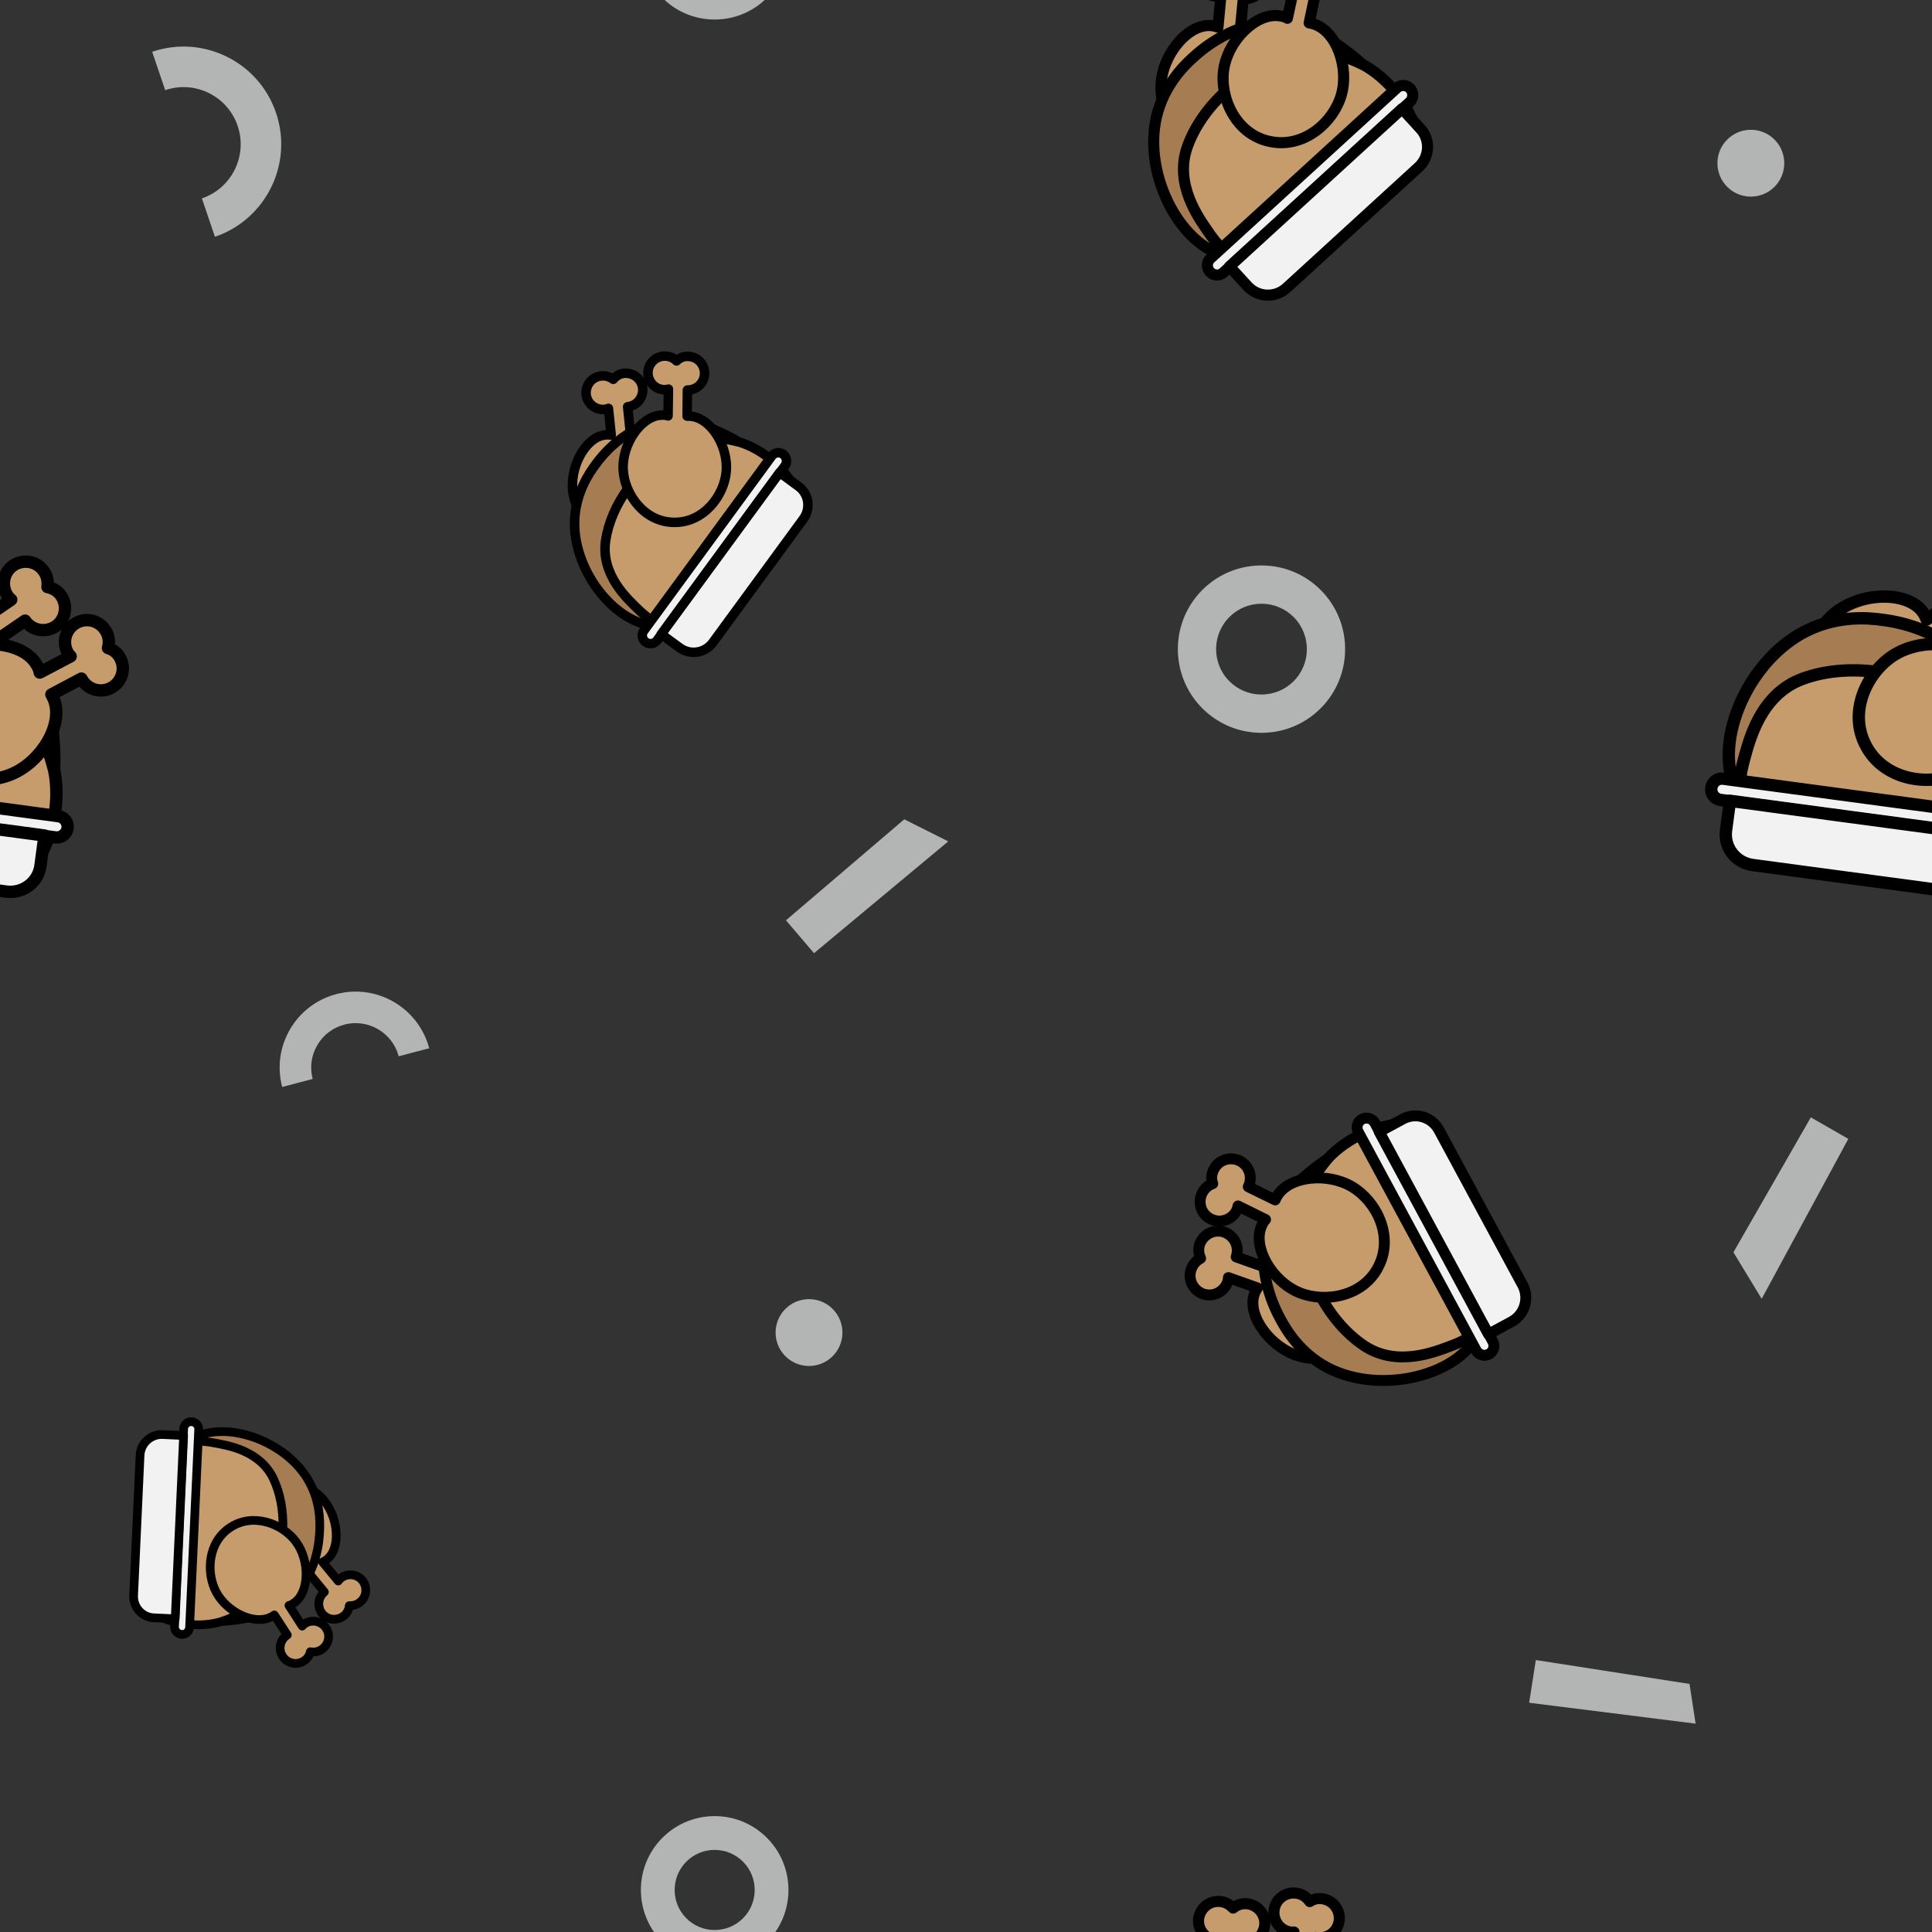 <?xml version="1.0" encoding="utf-8"?>
<svg xmlns="http://www.w3.org/2000/svg" xmlns:xlink="http://www.w3.org/1999/xlink" style="background: rgb(238, 238, 238); display: block; position: relative; shape-rendering: auto;" width="145" height="145" preserveAspectRatio="xMidYMid" viewBox="0 0 145 145"><rect x="0" y="0" width="145" height="145" fill="#333333" stroke="none"/><g transform="scale(0.57)" data-fill="c2" style="fill: rgb(0, 0, 0);">


<defs><g id="id-0.410960118087381" data-fill="c2" style="fill: rgb(0, 0, 0);"><!--Generator: Adobe Illustrator 21.0.0, SVG Export Plug-In . SVG Version: 6.00 Build 0)--><path style="fill:#c69c6d;stroke:#000;stroke-width:3;stroke-linecap:round;stroke-linejoin:round;stroke-miterlimit:10" d=" M60.7,30.9c-0.3-0.4-0.6-0.8-1-1.1l6.1-5.5c2,2.2,5.3,2.3,7.5,0.4c2.2-2,2.3-5.3,0.4-7.5c-1-1.1-2.2-1.6-3.6-1.7 c0-1.3-0.4-2.6-1.4-3.7c-2-2.2-5.3-2.3-7.5-0.4c-2.2,2-2.3,5.3-0.4,7.5c0.3,0.3,0.6,0.6,1,0.8l-6.3,5.7c-0.3-0.6-0.7-1.2-1.3-1.8 c-4.4-4.4-15.2-2.8-20.9,3.2c-5.3,5.6-7.4,16.1-1.1,23c6.3,6.9,17,5.8,23,1.1C61.6,46,64.5,36.1,60.7,30.9z" data-fill="c1" data-stroke="c2"></path><path style="fill:#a67c52;stroke:#000;stroke-width:3;stroke-linecap:round;stroke-linejoin:round;stroke-miterlimit:10" d=" M76.5,52.2c0.9,4.4,3.5,17.3-3.8,24.4c-2.7,2.6-5.9,3.4-12.2,5C52.1,83.7,45,83,41.6,82.7c-2.8-0.3-5.8-0.8-8.9-1.6 c-9-2.3-13.4-3.5-16.7-7.6c-8.3-10.3-2.7-32.1,10.8-41.4c7.3-5,14.9-5.2,18-5.2c2.4,0,16.3-0.2,25.2,10.4 C74.6,42.7,75.7,48.4,76.5,52.2z" data-fill="c3" data-stroke="c2"></path><path style="fill:#c69c6d;stroke:#000;stroke-width:3;stroke-linecap:round;stroke-linejoin:round;stroke-miterlimit:10" d=" M77.6,59.3c0.5,1.3,1.9,5.8,1.5,11.8c-0.2,2.9-0.7,4.9-1.4,7.4c-1.1,4-4.8,5-9.1,5c-2.9,0-16.7,1.4-21.5,1.5c-8,0.3-23.3,0.8-29-7.7 c-2.7-4.1-2.5-8.7-1.9-12.9c0.6-4.1,1.7-15.7,11.5-20.8c4.8-2.5,10.8-4,17.7-4c9.5,0,19,2.7,29,13.1C75.3,54.2,76.5,56.5,77.6,59.3z " data-fill="c1" data-stroke="c2"></path><path style="fill:#c69c6d;stroke:#000;stroke-width:3;stroke-linecap:round;stroke-linejoin:round;stroke-miterlimit:10" d=" M75.3,42.4c-0.2-0.4-0.5-0.8-0.8-1.2l6.7-4.8c1.7,2.4,5,3,7.4,1.3c2.4-1.7,3-5,1.3-7.4c-0.8-1.2-2-1.9-3.3-2.1 c0.2-1.3-0.1-2.7-0.9-3.8c-1.7-2.4-5-3-7.4-1.3c-2.4,1.7-3,5-1.3,7.4c0.3,0.4,0.6,0.7,0.9,0.9l-6.9,4.9c-0.2-0.7-0.6-1.3-1.1-1.9 c-3.9-4.9-14.7-4.7-21.1,0.6c-5.9,4.9-9.3,15.1-3.8,22.7c5.4,7.6,16.1,7.8,22.7,3.8C74.3,57.5,78.4,48,75.3,42.4z" data-fill="c1" data-stroke="c2"></path><g data-fill="c2" style="fill: rgb(0, 0, 0);"><path style="fill:#f2f2f2;stroke:#000;stroke-width:3;stroke-linecap:round;stroke-linejoin:round;stroke-miterlimit:10" d=" M80.1,75.4H11.8c-1.4,0-2.6-1.1-2.6-2.6l0,0c0-1.4,1.1-2.6,2.6-2.6h68.3c1.4,0,2.6,1.1,2.6,2.6l0,0C82.7,74.2,81.5,75.4,80.1,75.4z " data-fill="c4" data-stroke="c2"></path><path style="fill:#f2f2f2;stroke:#000;stroke-width:3;stroke-linecap:round;stroke-linejoin:round;stroke-miterlimit:10" d=" M70,90H21.6c-4.1,0-7.5-3.3-7.5-7.5v-7.2h63.3v7.2C77.5,86.7,74.1,90,70,90z" data-fill="c4" data-stroke="c2"></path></g></g></defs>

<!-- Generator: Adobe Illustrator 21.0.0, SVG Export Plug-In . SVG Version: 6.00 Build 0)  -->


















<g data-idx="0" data-dup="" dx="-384" dy="-128" style="transform-origin: -299.697px -33.235px; animation: 1.961s linear 0s infinite normal forwards running move-ltr-2fef530a-7ba1-4bb2-8c2d-0bca7f63557d;"><g transform="translate(-384,-128)"><polygon fill="#B3B4B4" points="95.261,98.953 73.345,96.2 74.22,90.577 94.461,93.724 " data-fill="c5" style="fill: rgb(179, 180, 180);"></polygon></g></g><g data-idx="0" data-dup="" dx="-128" dy="-128" style="transform-origin: -43.697px -33.235px; animation: 1.961s linear 0s infinite normal forwards running move-ltr-2fef530a-7ba1-4bb2-8c2d-0bca7f63557d;"><g transform="translate(-128,-128)"><polygon fill="#B3B4B4" points="95.261,98.953 73.345,96.2 74.22,90.577 94.461,93.724 " data-fill="c5" style="fill: rgb(179, 180, 180);"></polygon></g></g><g data-idx="0" data-dup="" dx="128" dy="-128" style="transform-origin: 212.303px -33.235px; animation: 1.961s linear 0s infinite normal forwards running move-ltr-2fef530a-7ba1-4bb2-8c2d-0bca7f63557d;"><g transform="translate(128,-128)"><polygon fill="#B3B4B4" points="95.261,98.953 73.345,96.2 74.22,90.577 94.461,93.724 " data-fill="c5" style="fill: rgb(179, 180, 180);"></polygon></g></g><g data-idx="1" data-dup="" dx="-384" dy="-128" style="transform-origin: -345.899px 85.472px; animation: 1.961s linear 0s infinite normal forwards running move-ltr-2fef530a-7ba1-4bb2-8c2d-0bca7f63557d;"><g transform="translate(-384,-128)"><path fill="#B3B4B4" d="M38.105,224.49c-0.05,0-0.099,0-0.149-0.001c-2.943-0.039-5.694-1.221-7.748-3.33
	c-4.239-4.352-4.147-11.342,0.205-15.581c2.108-2.054,4.884-3.157,7.833-3.124c2.943,0.039,5.694,1.222,7.748,3.33
	c4.239,4.352,4.147,11.342-0.205,15.58C43.716,223.383,40.992,224.49,38.105,224.49z M38.098,207.494
	c-1.567,0-3.044,0.6-4.169,1.695c-2.361,2.3-2.411,6.092-0.111,8.453c1.114,1.144,2.607,1.785,4.204,1.806
	c1.609,0.014,3.106-0.581,4.25-1.695c2.361-2.3,2.411-6.092,0.112-8.453l0,0c-1.114-1.144-2.607-1.785-4.204-1.806
	C38.152,207.494,38.125,207.494,38.098,207.494z" data-fill="c5" style="fill: rgb(179, 180, 180);"></path></g></g><g data-idx="1" data-dup="" dx="-128" dy="-128" style="transform-origin: -89.899px 85.472px; animation: 1.961s linear 0s infinite normal forwards running move-ltr-2fef530a-7ba1-4bb2-8c2d-0bca7f63557d;"><g transform="translate(-128,-128)"><path fill="#B3B4B4" d="M38.105,224.49c-0.05,0-0.099,0-0.149-0.001c-2.943-0.039-5.694-1.221-7.748-3.33
	c-4.239-4.352-4.147-11.342,0.205-15.581c2.108-2.054,4.884-3.157,7.833-3.124c2.943,0.039,5.694,1.222,7.748,3.33
	c4.239,4.352,4.147,11.342-0.205,15.58C43.716,223.383,40.992,224.49,38.105,224.49z M38.098,207.494
	c-1.567,0-3.044,0.6-4.169,1.695c-2.361,2.3-2.411,6.092-0.111,8.453c1.114,1.144,2.607,1.785,4.204,1.806
	c1.609,0.014,3.106-0.581,4.25-1.695c2.361-2.3,2.411-6.092,0.112-8.453l0,0c-1.114-1.144-2.607-1.785-4.204-1.806
	C38.152,207.494,38.125,207.494,38.098,207.494z" data-fill="c5" style="fill: rgb(179, 180, 180);"></path></g></g><g data-idx="1" data-dup="" dx="128" dy="-128" style="transform-origin: 166.101px 85.472px; animation: 1.961s linear 0s infinite normal forwards running move-ltr-2fef530a-7ba1-4bb2-8c2d-0bca7f63557d;"><g transform="translate(128,-128)"><path fill="#B3B4B4" d="M38.105,224.49c-0.05,0-0.099,0-0.149-0.001c-2.943-0.039-5.694-1.221-7.748-3.33
	c-4.239-4.352-4.147-11.342,0.205-15.581c2.108-2.054,4.884-3.157,7.833-3.124c2.943,0.039,5.694,1.222,7.748,3.33
	c4.239,4.352,4.147,11.342-0.205,15.58C43.716,223.383,40.992,224.49,38.105,224.49z M38.098,207.494
	c-1.567,0-3.044,0.6-4.169,1.695c-2.361,2.3-2.411,6.092-0.111,8.453c1.114,1.144,2.607,1.785,4.204,1.806
	c1.609,0.014,3.106-0.581,4.25-1.695c2.361-2.3,2.411-6.092,0.112-8.453l0,0c-1.114-1.144-2.607-1.785-4.204-1.806
	C38.152,207.494,38.125,207.494,38.098,207.494z" data-fill="c5" style="fill: rgb(179, 180, 180);"></path></g></g><g data-idx="2" data-dup="" dx="-384" dy="-128" style="transform-origin: -149.51px -80.499px; animation: 1.961s linear 0s infinite normal forwards running move-ltr-2fef530a-7ba1-4bb2-8c2d-0bca7f63557d;"><g transform="translate(-384,-128)"><ellipse transform="matrix(0.725 -0.689 0.689 0.725 31.783 174.591)" fill="#B3B4B4" cx="234.5" cy="47.5" rx="4.4" ry="4.4" data-fill="c5" style="fill: rgb(179, 180, 180);"></ellipse></g></g><g data-idx="2" data-dup="" dx="-128" dy="-128" style="transform-origin: 106.49px -80.499px; animation: 1.961s linear 0s infinite normal forwards running move-ltr-2fef530a-7ba1-4bb2-8c2d-0bca7f63557d;"><g transform="translate(-128,-128)"><ellipse transform="matrix(0.725 -0.689 0.689 0.725 31.783 174.591)" fill="#B3B4B4" cx="234.5" cy="47.5" rx="4.4" ry="4.4" data-fill="c5" style="fill: rgb(179, 180, 180);"></ellipse></g></g><g data-idx="2" data-dup="" dx="128" dy="-128" style="transform-origin: 362.49px -80.499px; animation: 1.961s linear 0s infinite normal forwards running move-ltr-2fef530a-7ba1-4bb2-8c2d-0bca7f63557d;"><g transform="translate(128,-128)"><ellipse transform="matrix(0.725 -0.689 0.689 0.725 31.783 174.591)" fill="#B3B4B4" cx="234.5" cy="47.5" rx="4.4" ry="4.4" data-fill="c5" style="fill: rgb(179, 180, 180);"></ellipse></g></g><g data-idx="3" data-dup="" dx="-384" dy="-128" style="transform-origin: -227.467px 18.653px; animation: 1.961s linear 0s infinite normal forwards running move-ltr-2fef530a-7ba1-4bb2-8c2d-0bca7f63557d;"><g transform="translate(-384,-128)"><path fill="#B3B4B4" d="M156.299,159.176l-1.714-5.053c3.929-1.333,6.042-5.614,4.709-9.543c-0.645-1.903-1.994-3.442-3.796-4.331
	c-1.803-0.89-3.844-1.024-5.747-0.378l-1.714-5.053c3.254-1.103,6.741-0.874,9.822,0.646c3.08,1.52,5.385,4.149,6.488,7.402
	C166.625,149.582,163.015,156.898,156.299,159.176z" data-fill="c5" style="fill: rgb(179, 180, 180);"></path></g></g><g data-idx="3" data-dup="" dx="-128" dy="-128" style="transform-origin: 28.533px 18.653px; animation: 1.961s linear 0s infinite normal forwards running move-ltr-2fef530a-7ba1-4bb2-8c2d-0bca7f63557d;"><g transform="translate(-128,-128)"><path fill="#B3B4B4" d="M156.299,159.176l-1.714-5.053c3.929-1.333,6.042-5.614,4.709-9.543c-0.645-1.903-1.994-3.442-3.796-4.331
	c-1.803-0.89-3.844-1.024-5.747-0.378l-1.714-5.053c3.254-1.103,6.741-0.874,9.822,0.646c3.08,1.52,5.385,4.149,6.488,7.402
	C166.625,149.582,163.015,156.898,156.299,159.176z" data-fill="c5" style="fill: rgb(179, 180, 180);"></path></g></g><g data-idx="3" data-dup="" dx="128" dy="-128" style="transform-origin: 284.533px 18.653px; animation: 1.961s linear 0s infinite normal forwards running move-ltr-2fef530a-7ba1-4bb2-8c2d-0bca7f63557d;"><g transform="translate(128,-128)"><path fill="#B3B4B4" d="M156.299,159.176l-1.714-5.053c3.929-1.333,6.042-5.614,4.709-9.543c-0.645-1.903-1.994-3.442-3.796-4.331
	c-1.803-0.89-3.844-1.024-5.747-0.378l-1.714-5.053c3.254-1.103,6.741-0.874,9.822,0.646c3.08,1.52,5.385,4.149,6.488,7.402
	C166.625,149.582,163.015,156.898,156.299,159.176z" data-fill="c5" style="fill: rgb(179, 180, 180);"></path></g></g><g data-idx="4" data-dup="" dx="-384" dy="-128" style="transform-origin: -281.506px 21.495px; animation: 1.961s linear 0s infinite normal forwards running move-ltr-2fef530a-7ba1-4bb2-8c2d-0bca7f63557d;"><g transform="translate(-384,-128)"><ellipse transform="matrix(0.725 -0.689 0.689 0.725 -74.784 111.724)" fill="#B3B4B4" cx="102.5" cy="149.5" rx="4.4" ry="4.4" data-fill="c5" style="fill: rgb(179, 180, 180);"></ellipse></g></g><g data-idx="4" data-dup="" dx="-128" dy="-128" style="transform-origin: -25.506px 21.495px; animation: 1.961s linear 0s infinite normal forwards running move-ltr-2fef530a-7ba1-4bb2-8c2d-0bca7f63557d;"><g transform="translate(-128,-128)"><ellipse transform="matrix(0.725 -0.689 0.689 0.725 -74.784 111.724)" fill="#B3B4B4" cx="102.5" cy="149.5" rx="4.4" ry="4.4" data-fill="c5" style="fill: rgb(179, 180, 180);"></ellipse></g></g><g data-idx="4" data-dup="" dx="128" dy="-128" style="transform-origin: 230.494px 21.495px; animation: 1.961s linear 0s infinite normal forwards running move-ltr-2fef530a-7ba1-4bb2-8c2d-0bca7f63557d;"><g transform="translate(128,-128)"><ellipse transform="matrix(0.725 -0.689 0.689 0.725 -74.784 111.724)" fill="#B3B4B4" cx="102.5" cy="149.5" rx="4.4" ry="4.4" data-fill="c5" style="fill: rgb(179, 180, 180);"></ellipse></g></g><g data-idx="5" data-dup="" dx="-384" dy="-128" style="transform-origin: -141.829px 116.691px; animation: 1.961s linear 0s infinite normal forwards running move-ltr-2fef530a-7ba1-4bb2-8c2d-0bca7f63557d;"><g transform="translate(-384,-128)"><polygon fill="#B3B4B4" points="231.486,249.178 247.065,235.877 252.857,238.786 235.18,253.505 " data-fill="c5" style="fill: rgb(179, 180, 180);"></polygon></g></g><g data-idx="5" data-dup="" dx="-128" dy="-128" style="transform-origin: 114.171px 116.691px; animation: 1.961s linear 0s infinite normal forwards running move-ltr-2fef530a-7ba1-4bb2-8c2d-0bca7f63557d;"><g transform="translate(-128,-128)"><polygon fill="#B3B4B4" points="231.486,249.178 247.065,235.877 252.857,238.786 235.18,253.505 " data-fill="c5" style="fill: rgb(179, 180, 180);"></polygon></g></g><g data-idx="5" data-dup="" dx="128" dy="-128" style="transform-origin: 370.171px 116.691px; animation: 1.961s linear 0s infinite normal forwards running move-ltr-2fef530a-7ba1-4bb2-8c2d-0bca7f63557d;"><g transform="translate(128,-128)"><polygon fill="#B3B4B4" points="231.486,249.178 247.065,235.877 252.857,238.786 235.18,253.505 " data-fill="c5" style="fill: rgb(179, 180, 180);"></polygon></g></g><g data-idx="6" data-dup="" dx="-384" dy="-128" style="transform-origin: -276.197px -96.931px; animation: 1.961s linear 0s infinite normal forwards running move-ltr-2fef530a-7ba1-4bb2-8c2d-0bca7f63557d;"><g transform="translate(-384,-128)"><polygon fill="#B3B4B4" points="115.367,21.954 103.961,43.014 100.239,36.891 110.431,19.123 " data-fill="c5" style="fill: rgb(179, 180, 180);"></polygon></g></g><g data-idx="6" data-dup="" dx="-128" dy="-128" style="transform-origin: -20.197px -96.931px; animation: 1.961s linear 0s infinite normal forwards running move-ltr-2fef530a-7ba1-4bb2-8c2d-0bca7f63557d;"><g transform="translate(-128,-128)"><polygon fill="#B3B4B4" points="115.367,21.954 103.961,43.014 100.239,36.891 110.431,19.123 " data-fill="c5" style="fill: rgb(179, 180, 180);"></polygon></g></g><g data-idx="6" data-dup="" dx="128" dy="-128" style="transform-origin: 235.803px -96.931px; animation: 1.961s linear 0s infinite normal forwards running move-ltr-2fef530a-7ba1-4bb2-8c2d-0bca7f63557d;"><g transform="translate(128,-128)"><polygon fill="#B3B4B4" points="115.367,21.954 103.961,43.014 100.239,36.891 110.431,19.123 " data-fill="c5" style="fill: rgb(179, 180, 180);"></polygon></g></g><g data-idx="7" data-dup="" dx="-384" dy="-128" style="transform-origin: -161.9px -7.15px; animation: 1.961s linear 0s infinite normal forwards running move-ltr-2fef530a-7ba1-4bb2-8c2d-0bca7f63557d;"><g transform="translate(-384,-128)"><path fill="#B3B4B4" d="M222.104,130.57c-0.044,0-0.088,0-0.132-0.001c-2.596-0.034-5.024-1.077-6.835-2.937
	c-3.74-3.84-3.659-10.006,0.181-13.746c1.86-1.812,4.308-2.785,6.91-2.756c2.596,0.034,5.024,1.078,6.835,2.938
	c3.74,3.839,3.659,10.006-0.181,13.745C227.054,129.594,224.651,130.57,222.104,130.57z M222.099,115.576
	c-1.382,0-2.686,0.53-3.678,1.496c-2.083,2.029-2.127,5.374-0.098,7.458c0.983,1.009,2.3,1.575,3.708,1.594
	c1.42,0.013,2.74-0.512,3.749-1.495c2.083-2.029,2.127-5.374,0.098-7.457l0,0c-0.983-1.009-2.3-1.575-3.708-1.594
	C222.146,115.576,222.122,115.576,222.099,115.576z" data-fill="c5" style="fill: rgb(179, 180, 180);"></path></g></g><g data-idx="7" data-dup="" dx="-128" dy="-128" style="transform-origin: 94.1px -7.15px; animation: 1.961s linear 0s infinite normal forwards running move-ltr-2fef530a-7ba1-4bb2-8c2d-0bca7f63557d;"><g transform="translate(-128,-128)"><path fill="#B3B4B4" d="M222.104,130.57c-0.044,0-0.088,0-0.132-0.001c-2.596-0.034-5.024-1.077-6.835-2.937
	c-3.74-3.84-3.659-10.006,0.181-13.746c1.86-1.812,4.308-2.785,6.91-2.756c2.596,0.034,5.024,1.078,6.835,2.938
	c3.74,3.839,3.659,10.006-0.181,13.745C227.054,129.594,224.651,130.57,222.104,130.57z M222.099,115.576
	c-1.382,0-2.686,0.53-3.678,1.496c-2.083,2.029-2.127,5.374-0.098,7.458c0.983,1.009,2.3,1.575,3.708,1.594
	c1.42,0.013,2.74-0.512,3.749-1.495c2.083-2.029,2.127-5.374,0.098-7.457l0,0c-0.983-1.009-2.3-1.575-3.708-1.594
	C222.146,115.576,222.122,115.576,222.099,115.576z" data-fill="c5" style="fill: rgb(179, 180, 180);"></path></g></g><g data-idx="7" data-dup="" dx="128" dy="-128" style="transform-origin: 350.1px -7.15px; animation: 1.961s linear 0s infinite normal forwards running move-ltr-2fef530a-7ba1-4bb2-8c2d-0bca7f63557d;"><g transform="translate(128,-128)"><path fill="#B3B4B4" d="M222.104,130.57c-0.044,0-0.088,0-0.132-0.001c-2.596-0.034-5.024-1.077-6.835-2.937
	c-3.74-3.84-3.659-10.006,0.181-13.746c1.86-1.812,4.308-2.785,6.91-2.756c2.596,0.034,5.024,1.078,6.835,2.938
	c3.74,3.839,3.659,10.006-0.181,13.745C227.054,129.594,224.651,130.57,222.104,130.57z M222.099,115.576
	c-1.382,0-2.686,0.53-3.678,1.496c-2.083,2.029-2.127,5.374-0.098,7.458c0.983,1.009,2.3,1.575,3.708,1.594
	c1.42,0.013,2.74-0.512,3.749-1.495c2.083-2.029,2.127-5.374,0.098-7.457l0,0c-0.983-1.009-2.3-1.575-3.708-1.594
	C222.146,115.576,222.122,115.576,222.099,115.576z" data-fill="c5" style="fill: rgb(179, 180, 180);"></path></g></g><g data-idx="8" data-dup="" dx="-384" dy="-128" style="transform-origin: -209.335px -119.158px; animation: 1.961s linear 0s infinite normal forwards running move-ltr-2fef530a-7ba1-4bb2-8c2d-0bca7f63557d;"><g transform="translate(-384,-128)"><path fill="#B3B4B4" d="M184.509,10.022l-4.015,1.058c-0.822-3.122-4.032-4.993-7.154-4.17c-1.512,0.398-2.779,1.362-3.567,2.713
	c-0.788,1.352-1.003,2.929-0.603,4.44l-4.015,1.058c-0.681-2.585-0.315-5.28,1.031-7.589c1.346-2.309,3.511-3.956,6.096-4.637
	C177.619,1.489,183.103,4.687,184.509,10.022z" data-fill="c5" style="fill: rgb(179, 180, 180);"></path></g></g><g data-idx="8" data-dup="" dx="-128" dy="-128" style="transform-origin: 46.665px -119.158px; animation: 1.961s linear 0s infinite normal forwards running move-ltr-2fef530a-7ba1-4bb2-8c2d-0bca7f63557d;"><g transform="translate(-128,-128)"><path fill="#B3B4B4" d="M184.509,10.022l-4.015,1.058c-0.822-3.122-4.032-4.993-7.154-4.17c-1.512,0.398-2.779,1.362-3.567,2.713
	c-0.788,1.352-1.003,2.929-0.603,4.44l-4.015,1.058c-0.681-2.585-0.315-5.28,1.031-7.589c1.346-2.309,3.511-3.956,6.096-4.637
	C177.619,1.489,183.103,4.687,184.509,10.022z" data-fill="c5" style="fill: rgb(179, 180, 180);"></path></g></g><g data-idx="8" data-dup="" dx="128" dy="-128" style="transform-origin: 302.665px -119.158px; animation: 1.961s linear 0s infinite normal forwards running move-ltr-2fef530a-7ba1-4bb2-8c2d-0bca7f63557d;"><g transform="translate(128,-128)"><path fill="#B3B4B4" d="M184.509,10.022l-4.015,1.058c-0.822-3.122-4.032-4.993-7.154-4.17c-1.512,0.398-2.779,1.362-3.567,2.713
	c-0.788,1.352-1.003,2.929-0.603,4.44l-4.015,1.058c-0.681-2.585-0.315-5.28,1.031-7.589c1.346-2.309,3.511-3.956,6.096-4.637
	C177.619,1.489,183.103,4.687,184.509,10.022z" data-fill="c5" style="fill: rgb(179, 180, 180);"></path></g></g><g data-idx="9" data-dup="" dx="-384" dy="-128" style="transform-origin: -262.908px 94.417px; animation: 1.961s linear 0s infinite normal forwards running move-ltr-2fef530a-7ba1-4bb2-8c2d-0bca7f63557d;"><g transform="translate(-384,-128)"><g transform="matrix(0.991 0.133 -0.133 0.991 30.542 -14.083) translate(121.067,222.398) scale(0.679)" data-fill="c2" style="fill: rgb(0, 0, 0);"><g data-icon="" transform="scale(0.8)" data-fill="c2" style="fill: rgb(0, 0, 0);">  <use xlink:href="#id-0.410960118087381" x="-50" y="-50" data-fill="c2" style="fill: rgb(0, 0, 0);"></use>
</g></g></g></g><g data-idx="9" data-dup="" dx="-128" dy="-128" style="transform-origin: -6.908px 94.417px; animation: 1.961s linear 0s infinite normal forwards running move-ltr-2fef530a-7ba1-4bb2-8c2d-0bca7f63557d;"><g transform="translate(-128,-128)"><g transform="matrix(0.991 0.133 -0.133 0.991 30.542 -14.083) translate(121.067,222.398) scale(0.679)" data-fill="c2" style="fill: rgb(0, 0, 0);"><g data-icon="" transform="scale(0.8)" data-fill="c2" style="fill: rgb(0, 0, 0);">  <use xlink:href="#id-0.410960118087381" x="-50" y="-50" data-fill="c2" style="fill: rgb(0, 0, 0);"></use>
</g></g></g></g><g data-idx="9" data-dup="" dx="128" dy="-128" style="transform-origin: 249.092px 94.417px; animation: 1.961s linear 0s infinite normal forwards running move-ltr-2fef530a-7ba1-4bb2-8c2d-0bca7f63557d;"><g transform="translate(128,-128)"><g transform="matrix(0.991 0.133 -0.133 0.991 30.542 -14.083) translate(121.067,222.398) scale(0.679)" data-fill="c2" style="fill: rgb(0, 0, 0);"><g data-icon="" transform="scale(0.8)" data-fill="c2" style="fill: rgb(0, 0, 0);">  <use xlink:href="#id-0.410960118087381" x="-50" y="-50" data-fill="c2" style="fill: rgb(0, 0, 0);"></use>
</g></g></g></g><g data-idx="10" data-dup="" dx="-384" dy="-128" style="transform-origin: -222.755px -52.813px; animation: 1.961s linear 0s infinite normal forwards running move-ltr-2fef530a-7ba1-4bb2-8c2d-0bca7f63557d;"><g transform="translate(-384,-128)"><g transform="matrix(-0.046 0.999 -0.999 -0.046 243.707 -82.505) translate(161.268,75.171) scale(0.477)" data-fill="c2" style="fill: rgb(0, 0, 0);"><g data-icon="" transform="scale(0.8)" data-fill="c2" style="fill: rgb(0, 0, 0);">  <use xlink:href="#id-0.410960118087381" x="-50" y="-50" data-fill="c2" style="fill: rgb(0, 0, 0);"></use>
</g></g></g></g><g data-idx="10" data-dup="" dx="-128" dy="-128" style="transform-origin: 33.245px -52.813px; animation: 1.961s linear 0s infinite normal forwards running move-ltr-2fef530a-7ba1-4bb2-8c2d-0bca7f63557d;"><g transform="translate(-128,-128)"><g transform="matrix(-0.046 0.999 -0.999 -0.046 243.707 -82.505) translate(161.268,75.171) scale(0.477)" data-fill="c2" style="fill: rgb(0, 0, 0);"><g data-icon="" transform="scale(0.8)" data-fill="c2" style="fill: rgb(0, 0, 0);">  <use xlink:href="#id-0.410960118087381" x="-50" y="-50" data-fill="c2" style="fill: rgb(0, 0, 0);"></use>
</g></g></g></g><g data-idx="10" data-dup="" dx="128" dy="-128" style="transform-origin: 289.245px -52.813px; animation: 1.961s linear 0s infinite normal forwards running move-ltr-2fef530a-7ba1-4bb2-8c2d-0bca7f63557d;"><g transform="translate(128,-128)"><g transform="matrix(-0.046 0.999 -0.999 -0.046 243.707 -82.505) translate(161.268,75.171) scale(0.477)" data-fill="c2" style="fill: rgb(0, 0, 0);"><g data-icon="" transform="scale(0.8)" data-fill="c2" style="fill: rgb(0, 0, 0);">  <use xlink:href="#id-0.410960118087381" x="-50" y="-50" data-fill="c2" style="fill: rgb(0, 0, 0);"></use>
</g></g></g></g><g data-idx="11" data-dup="" dx="-384" dy="-128" style="transform-origin: -168.674px 65.078px; animation: 1.961s linear 0s infinite normal forwards running move-ltr-2fef530a-7ba1-4bb2-8c2d-0bca7f63557d;"><g transform="translate(-384,-128)"><g transform="matrix(0.591 -0.807 0.807 0.591 -67.658 252.831) translate(215.293,193.082) scale(0.521)" data-fill="c2" style="fill: rgb(0, 0, 0);"><g data-icon="" transform="scale(0.8)" data-fill="c2" style="fill: rgb(0, 0, 0);">  <use xlink:href="#id-0.410960118087381" x="-50" y="-50" data-fill="c2" style="fill: rgb(0, 0, 0);"></use>
</g></g></g></g><g data-idx="11" data-dup="" dx="-128" dy="-128" style="transform-origin: 87.326px 65.078px; animation: 1.961s linear 0s infinite normal forwards running move-ltr-2fef530a-7ba1-4bb2-8c2d-0bca7f63557d;"><g transform="translate(-128,-128)"><g transform="matrix(0.591 -0.807 0.807 0.591 -67.658 252.831) translate(215.293,193.082) scale(0.521)" data-fill="c2" style="fill: rgb(0, 0, 0);"><g data-icon="" transform="scale(0.8)" data-fill="c2" style="fill: rgb(0, 0, 0);">  <use xlink:href="#id-0.410960118087381" x="-50" y="-50" data-fill="c2" style="fill: rgb(0, 0, 0);"></use>
</g></g></g></g><g data-idx="11" data-dup="" dx="128" dy="-128" style="transform-origin: 343.326px 65.078px; animation: 1.961s linear 0s infinite normal forwards running move-ltr-2fef530a-7ba1-4bb2-8c2d-0bca7f63557d;"><g transform="translate(128,-128)"><g transform="matrix(0.591 -0.807 0.807 0.591 -67.658 252.831) translate(215.293,193.082) scale(0.521)" data-fill="c2" style="fill: rgb(0, 0, 0);"><g data-icon="" transform="scale(0.8)" data-fill="c2" style="fill: rgb(0, 0, 0);">  <use xlink:href="#id-0.410960118087381" x="-50" y="-50" data-fill="c2" style="fill: rgb(0, 0, 0);"></use>
</g></g></g></g><g data-idx="12" data-dup="" dx="-384" dy="-128" style="transform-origin: -334.811px -89.717px; animation: 1.961s linear 0s infinite normal forwards running move-ltr-2fef530a-7ba1-4bb2-8c2d-0bca7f63557d;"><g transform="translate(-384,-128)"><g transform="matrix(-0.475 -0.88 0.88 -0.475 38.828 99.785) translate(49.185,38.308) scale(0.598)" data-fill="c2" style="fill: rgb(0, 0, 0);"><g data-icon="" transform="scale(0.8)" data-fill="c2" style="fill: rgb(0, 0, 0);">  <use xlink:href="#id-0.410960118087381" x="-50" y="-50" data-fill="c2" style="fill: rgb(0, 0, 0);"></use>
</g></g></g></g><g data-idx="12" data-dup="" dx="-128" dy="-128" style="transform-origin: -78.811px -89.717px; animation: 1.961s linear 0s infinite normal forwards running move-ltr-2fef530a-7ba1-4bb2-8c2d-0bca7f63557d;"><g transform="translate(-128,-128)"><g transform="matrix(-0.475 -0.88 0.88 -0.475 38.828 99.785) translate(49.185,38.308) scale(0.598)" data-fill="c2" style="fill: rgb(0, 0, 0);"><g data-icon="" transform="scale(0.8)" data-fill="c2" style="fill: rgb(0, 0, 0);">  <use xlink:href="#id-0.410960118087381" x="-50" y="-50" data-fill="c2" style="fill: rgb(0, 0, 0);"></use>
</g></g></g></g><g data-idx="12" data-dup="" dx="128" dy="-128" style="transform-origin: 177.189px -89.717px; animation: 1.961s linear 0s infinite normal forwards running move-ltr-2fef530a-7ba1-4bb2-8c2d-0bca7f63557d;"><g transform="translate(128,-128)"><g transform="matrix(-0.475 -0.88 0.88 -0.475 38.828 99.785) translate(49.185,38.308) scale(0.598)" data-fill="c2" style="fill: rgb(0, 0, 0);"><g data-icon="" transform="scale(0.8)" data-fill="c2" style="fill: rgb(0, 0, 0);">  <use xlink:href="#id-0.410960118087381" x="-50" y="-50" data-fill="c2" style="fill: rgb(0, 0, 0);"></use>
</g></g></g></g><g data-idx="13" data-dup="" dx="-384" dy="-128" style="transform-origin: -345.546px 14.245px; animation: 1.961s linear 0s infinite normal forwards running move-ltr-2fef530a-7ba1-4bb2-8c2d-0bca7f63557d;"><g transform="translate(-384,-128)"><g transform="matrix(0.738 -0.675 0.675 0.738 -85.907 63.188) translate(38.434,142.243) scale(0.608)" data-fill="c2" style="fill: rgb(0, 0, 0);"><g data-icon="" transform="scale(0.8)" data-fill="c2" style="fill: rgb(0, 0, 0);">  <use xlink:href="#id-0.410960118087381" x="-50" y="-50" data-fill="c2" style="fill: rgb(0, 0, 0);"></use>
</g></g></g></g><g data-idx="13" data-dup="" dx="-128" dy="-128" style="transform-origin: -89.546px 14.245px; animation: 1.961s linear 0s infinite normal forwards running move-ltr-2fef530a-7ba1-4bb2-8c2d-0bca7f63557d;"><g transform="translate(-128,-128)"><g transform="matrix(0.738 -0.675 0.675 0.738 -85.907 63.188) translate(38.434,142.243) scale(0.608)" data-fill="c2" style="fill: rgb(0, 0, 0);"><g data-icon="" transform="scale(0.8)" data-fill="c2" style="fill: rgb(0, 0, 0);">  <use xlink:href="#id-0.410960118087381" x="-50" y="-50" data-fill="c2" style="fill: rgb(0, 0, 0);"></use>
</g></g></g></g><g data-idx="13" data-dup="" dx="128" dy="-128" style="transform-origin: 166.454px 14.245px; animation: 1.961s linear 0s infinite normal forwards running move-ltr-2fef530a-7ba1-4bb2-8c2d-0bca7f63557d;"><g transform="translate(128,-128)"><g transform="matrix(0.738 -0.675 0.675 0.738 -85.907 63.188) translate(38.434,142.243) scale(0.608)" data-fill="c2" style="fill: rgb(0, 0, 0);"><g data-icon="" transform="scale(0.8)" data-fill="c2" style="fill: rgb(0, 0, 0);">  <use xlink:href="#id-0.410960118087381" x="-50" y="-50" data-fill="c2" style="fill: rgb(0, 0, 0);"></use>
</g></g></g></g><g data-idx="0" data-dup="" dx="-384" dy="128" style="transform-origin: -299.697px 222.765px; animation: 1.961s linear 0s infinite normal forwards running move-ltr-2fef530a-7ba1-4bb2-8c2d-0bca7f63557d;"><g transform="translate(-384,128)"><polygon fill="#B3B4B4" points="95.261,98.953 73.345,96.2 74.22,90.577 94.461,93.724 " data-fill="c5" style="fill: rgb(179, 180, 180);"></polygon></g></g><g data-idx="0" data-dup="" dx="-128" dy="128" style="transform-origin: -43.697px 222.765px; animation: 1.961s linear 0s infinite normal forwards running move-ltr-2fef530a-7ba1-4bb2-8c2d-0bca7f63557d;"><g transform="translate(-128,128)"><polygon fill="#B3B4B4" points="95.261,98.953 73.345,96.2 74.22,90.577 94.461,93.724 " data-fill="c5" style="fill: rgb(179, 180, 180);"></polygon></g></g><g data-idx="0" data-dup="" dx="128" dy="128" style="transform-origin: 212.303px 222.765px; animation: 1.961s linear 0s infinite normal forwards running move-ltr-2fef530a-7ba1-4bb2-8c2d-0bca7f63557d;"><g transform="translate(128,128)"><polygon fill="#B3B4B4" points="95.261,98.953 73.345,96.2 74.22,90.577 94.461,93.724 " data-fill="c5" style="fill: rgb(179, 180, 180);"></polygon></g></g><g data-idx="1" data-dup="" dx="-384" dy="128" style="transform-origin: -345.899px 341.472px; animation: 1.961s linear 0s infinite normal forwards running move-ltr-2fef530a-7ba1-4bb2-8c2d-0bca7f63557d;"><g transform="translate(-384,128)"><path fill="#B3B4B4" d="M38.105,224.49c-0.05,0-0.099,0-0.149-0.001c-2.943-0.039-5.694-1.221-7.748-3.33
	c-4.239-4.352-4.147-11.342,0.205-15.581c2.108-2.054,4.884-3.157,7.833-3.124c2.943,0.039,5.694,1.222,7.748,3.33
	c4.239,4.352,4.147,11.342-0.205,15.58C43.716,223.383,40.992,224.49,38.105,224.49z M38.098,207.494
	c-1.567,0-3.044,0.6-4.169,1.695c-2.361,2.3-2.411,6.092-0.111,8.453c1.114,1.144,2.607,1.785,4.204,1.806
	c1.609,0.014,3.106-0.581,4.25-1.695c2.361-2.3,2.411-6.092,0.112-8.453l0,0c-1.114-1.144-2.607-1.785-4.204-1.806
	C38.152,207.494,38.125,207.494,38.098,207.494z" data-fill="c5" style="fill: rgb(179, 180, 180);"></path></g></g><g data-idx="1" data-dup="" dx="-128" dy="128" style="transform-origin: -89.899px 341.472px; animation: 1.961s linear 0s infinite normal forwards running move-ltr-2fef530a-7ba1-4bb2-8c2d-0bca7f63557d;"><g transform="translate(-128,128)"><path fill="#B3B4B4" d="M38.105,224.49c-0.05,0-0.099,0-0.149-0.001c-2.943-0.039-5.694-1.221-7.748-3.33
	c-4.239-4.352-4.147-11.342,0.205-15.581c2.108-2.054,4.884-3.157,7.833-3.124c2.943,0.039,5.694,1.222,7.748,3.33
	c4.239,4.352,4.147,11.342-0.205,15.58C43.716,223.383,40.992,224.49,38.105,224.49z M38.098,207.494
	c-1.567,0-3.044,0.6-4.169,1.695c-2.361,2.3-2.411,6.092-0.111,8.453c1.114,1.144,2.607,1.785,4.204,1.806
	c1.609,0.014,3.106-0.581,4.25-1.695c2.361-2.3,2.411-6.092,0.112-8.453l0,0c-1.114-1.144-2.607-1.785-4.204-1.806
	C38.152,207.494,38.125,207.494,38.098,207.494z" data-fill="c5" style="fill: rgb(179, 180, 180);"></path></g></g><g data-idx="1" data-dup="" dx="128" dy="128" style="transform-origin: 166.101px 341.472px; animation: 1.961s linear 0s infinite normal forwards running move-ltr-2fef530a-7ba1-4bb2-8c2d-0bca7f63557d;"><g transform="translate(128,128)"><path fill="#B3B4B4" d="M38.105,224.49c-0.05,0-0.099,0-0.149-0.001c-2.943-0.039-5.694-1.221-7.748-3.33
	c-4.239-4.352-4.147-11.342,0.205-15.581c2.108-2.054,4.884-3.157,7.833-3.124c2.943,0.039,5.694,1.222,7.748,3.33
	c4.239,4.352,4.147,11.342-0.205,15.58C43.716,223.383,40.992,224.49,38.105,224.49z M38.098,207.494
	c-1.567,0-3.044,0.6-4.169,1.695c-2.361,2.3-2.411,6.092-0.111,8.453c1.114,1.144,2.607,1.785,4.204,1.806
	c1.609,0.014,3.106-0.581,4.25-1.695c2.361-2.3,2.411-6.092,0.112-8.453l0,0c-1.114-1.144-2.607-1.785-4.204-1.806
	C38.152,207.494,38.125,207.494,38.098,207.494z" data-fill="c5" style="fill: rgb(179, 180, 180);"></path></g></g><g data-idx="2" data-dup="" dx="-384" dy="128" style="transform-origin: -149.51px 175.501px; animation: 1.961s linear 0s infinite normal forwards running move-ltr-2fef530a-7ba1-4bb2-8c2d-0bca7f63557d;"><g transform="translate(-384,128)"><ellipse transform="matrix(0.725 -0.689 0.689 0.725 31.783 174.591)" fill="#B3B4B4" cx="234.5" cy="47.5" rx="4.4" ry="4.4" data-fill="c5" style="fill: rgb(179, 180, 180);"></ellipse></g></g><g data-idx="2" data-dup="" dx="-128" dy="128" style="transform-origin: 106.49px 175.501px; animation: 1.961s linear 0s infinite normal forwards running move-ltr-2fef530a-7ba1-4bb2-8c2d-0bca7f63557d;"><g transform="translate(-128,128)"><ellipse transform="matrix(0.725 -0.689 0.689 0.725 31.783 174.591)" fill="#B3B4B4" cx="234.5" cy="47.5" rx="4.4" ry="4.4" data-fill="c5" style="fill: rgb(179, 180, 180);"></ellipse></g></g><g data-idx="2" data-dup="" dx="128" dy="128" style="transform-origin: 362.49px 175.501px; animation: 1.961s linear 0s infinite normal forwards running move-ltr-2fef530a-7ba1-4bb2-8c2d-0bca7f63557d;"><g transform="translate(128,128)"><ellipse transform="matrix(0.725 -0.689 0.689 0.725 31.783 174.591)" fill="#B3B4B4" cx="234.5" cy="47.5" rx="4.4" ry="4.4" data-fill="c5" style="fill: rgb(179, 180, 180);"></ellipse></g></g><g data-idx="3" data-dup="" dx="-384" dy="128" style="transform-origin: -227.467px 274.653px; animation: 1.961s linear 0s infinite normal forwards running move-ltr-2fef530a-7ba1-4bb2-8c2d-0bca7f63557d;"><g transform="translate(-384,128)"><path fill="#B3B4B4" d="M156.299,159.176l-1.714-5.053c3.929-1.333,6.042-5.614,4.709-9.543c-0.645-1.903-1.994-3.442-3.796-4.331
	c-1.803-0.89-3.844-1.024-5.747-0.378l-1.714-5.053c3.254-1.103,6.741-0.874,9.822,0.646c3.08,1.52,5.385,4.149,6.488,7.402
	C166.625,149.582,163.015,156.898,156.299,159.176z" data-fill="c5" style="fill: rgb(179, 180, 180);"></path></g></g><g data-idx="3" data-dup="" dx="-128" dy="128" style="transform-origin: 28.533px 274.653px; animation: 1.961s linear 0s infinite normal forwards running move-ltr-2fef530a-7ba1-4bb2-8c2d-0bca7f63557d;"><g transform="translate(-128,128)"><path fill="#B3B4B4" d="M156.299,159.176l-1.714-5.053c3.929-1.333,6.042-5.614,4.709-9.543c-0.645-1.903-1.994-3.442-3.796-4.331
	c-1.803-0.89-3.844-1.024-5.747-0.378l-1.714-5.053c3.254-1.103,6.741-0.874,9.822,0.646c3.08,1.52,5.385,4.149,6.488,7.402
	C166.625,149.582,163.015,156.898,156.299,159.176z" data-fill="c5" style="fill: rgb(179, 180, 180);"></path></g></g><g data-idx="3" data-dup="" dx="128" dy="128" style="transform-origin: 284.533px 274.653px; animation: 1.961s linear 0s infinite normal forwards running move-ltr-2fef530a-7ba1-4bb2-8c2d-0bca7f63557d;"><g transform="translate(128,128)"><path fill="#B3B4B4" d="M156.299,159.176l-1.714-5.053c3.929-1.333,6.042-5.614,4.709-9.543c-0.645-1.903-1.994-3.442-3.796-4.331
	c-1.803-0.89-3.844-1.024-5.747-0.378l-1.714-5.053c3.254-1.103,6.741-0.874,9.822,0.646c3.08,1.52,5.385,4.149,6.488,7.402
	C166.625,149.582,163.015,156.898,156.299,159.176z" data-fill="c5" style="fill: rgb(179, 180, 180);"></path></g></g><g data-idx="4" data-dup="" dx="-384" dy="128" style="transform-origin: -281.506px 277.495px; animation: 1.961s linear 0s infinite normal forwards running move-ltr-2fef530a-7ba1-4bb2-8c2d-0bca7f63557d;"><g transform="translate(-384,128)"><ellipse transform="matrix(0.725 -0.689 0.689 0.725 -74.784 111.724)" fill="#B3B4B4" cx="102.5" cy="149.5" rx="4.4" ry="4.4" data-fill="c5" style="fill: rgb(179, 180, 180);"></ellipse></g></g><g data-idx="4" data-dup="" dx="-128" dy="128" style="transform-origin: -25.506px 277.495px; animation: 1.961s linear 0s infinite normal forwards running move-ltr-2fef530a-7ba1-4bb2-8c2d-0bca7f63557d;"><g transform="translate(-128,128)"><ellipse transform="matrix(0.725 -0.689 0.689 0.725 -74.784 111.724)" fill="#B3B4B4" cx="102.5" cy="149.5" rx="4.4" ry="4.4" data-fill="c5" style="fill: rgb(179, 180, 180);"></ellipse></g></g><g data-idx="4" data-dup="" dx="128" dy="128" style="transform-origin: 230.494px 277.495px; animation: 1.961s linear 0s infinite normal forwards running move-ltr-2fef530a-7ba1-4bb2-8c2d-0bca7f63557d;"><g transform="translate(128,128)"><ellipse transform="matrix(0.725 -0.689 0.689 0.725 -74.784 111.724)" fill="#B3B4B4" cx="102.5" cy="149.5" rx="4.4" ry="4.4" data-fill="c5" style="fill: rgb(179, 180, 180);"></ellipse></g></g><g data-idx="5" data-dup="" dx="-384" dy="128" style="transform-origin: -141.829px 372.691px; animation: 1.961s linear 0s infinite normal forwards running move-ltr-2fef530a-7ba1-4bb2-8c2d-0bca7f63557d;"><g transform="translate(-384,128)"><polygon fill="#B3B4B4" points="231.486,249.178 247.065,235.877 252.857,238.786 235.18,253.505 " data-fill="c5" style="fill: rgb(179, 180, 180);"></polygon></g></g><g data-idx="5" data-dup="" dx="-128" dy="128" style="transform-origin: 114.171px 372.691px; animation: 1.961s linear 0s infinite normal forwards running move-ltr-2fef530a-7ba1-4bb2-8c2d-0bca7f63557d;"><g transform="translate(-128,128)"><polygon fill="#B3B4B4" points="231.486,249.178 247.065,235.877 252.857,238.786 235.18,253.505 " data-fill="c5" style="fill: rgb(179, 180, 180);"></polygon></g></g><g data-idx="5" data-dup="" dx="128" dy="128" style="transform-origin: 370.171px 372.691px; animation: 1.961s linear 0s infinite normal forwards running move-ltr-2fef530a-7ba1-4bb2-8c2d-0bca7f63557d;"><g transform="translate(128,128)"><polygon fill="#B3B4B4" points="231.486,249.178 247.065,235.877 252.857,238.786 235.18,253.505 " data-fill="c5" style="fill: rgb(179, 180, 180);"></polygon></g></g><g data-idx="6" data-dup="" dx="-384" dy="128" style="transform-origin: -276.197px 159.069px; animation: 1.961s linear 0s infinite normal forwards running move-ltr-2fef530a-7ba1-4bb2-8c2d-0bca7f63557d;"><g transform="translate(-384,128)"><polygon fill="#B3B4B4" points="115.367,21.954 103.961,43.014 100.239,36.891 110.431,19.123 " data-fill="c5" style="fill: rgb(179, 180, 180);"></polygon></g></g><g data-idx="6" data-dup="" dx="-128" dy="128" style="transform-origin: -20.197px 159.069px; animation: 1.961s linear 0s infinite normal forwards running move-ltr-2fef530a-7ba1-4bb2-8c2d-0bca7f63557d;"><g transform="translate(-128,128)"><polygon fill="#B3B4B4" points="115.367,21.954 103.961,43.014 100.239,36.891 110.431,19.123 " data-fill="c5" style="fill: rgb(179, 180, 180);"></polygon></g></g><g data-idx="6" data-dup="" dx="128" dy="128" style="transform-origin: 235.803px 159.069px; animation: 1.961s linear 0s infinite normal forwards running move-ltr-2fef530a-7ba1-4bb2-8c2d-0bca7f63557d;"><g transform="translate(128,128)"><polygon fill="#B3B4B4" points="115.367,21.954 103.961,43.014 100.239,36.891 110.431,19.123 " data-fill="c5" style="fill: rgb(179, 180, 180);"></polygon></g></g><g data-idx="7" data-dup="" dx="-384" dy="128" style="transform-origin: -161.9px 248.85px; animation: 1.961s linear 0s infinite normal forwards running move-ltr-2fef530a-7ba1-4bb2-8c2d-0bca7f63557d;"><g transform="translate(-384,128)"><path fill="#B3B4B4" d="M222.104,130.57c-0.044,0-0.088,0-0.132-0.001c-2.596-0.034-5.024-1.077-6.835-2.937
	c-3.74-3.84-3.659-10.006,0.181-13.746c1.86-1.812,4.308-2.785,6.91-2.756c2.596,0.034,5.024,1.078,6.835,2.938
	c3.74,3.839,3.659,10.006-0.181,13.745C227.054,129.594,224.651,130.57,222.104,130.57z M222.099,115.576
	c-1.382,0-2.686,0.53-3.678,1.496c-2.083,2.029-2.127,5.374-0.098,7.458c0.983,1.009,2.3,1.575,3.708,1.594
	c1.42,0.013,2.74-0.512,3.749-1.495c2.083-2.029,2.127-5.374,0.098-7.457l0,0c-0.983-1.009-2.3-1.575-3.708-1.594
	C222.146,115.576,222.122,115.576,222.099,115.576z" data-fill="c5" style="fill: rgb(179, 180, 180);"></path></g></g><g data-idx="7" data-dup="" dx="-128" dy="128" style="transform-origin: 94.1px 248.85px; animation: 1.961s linear 0s infinite normal forwards running move-ltr-2fef530a-7ba1-4bb2-8c2d-0bca7f63557d;"><g transform="translate(-128,128)"><path fill="#B3B4B4" d="M222.104,130.57c-0.044,0-0.088,0-0.132-0.001c-2.596-0.034-5.024-1.077-6.835-2.937
	c-3.74-3.84-3.659-10.006,0.181-13.746c1.86-1.812,4.308-2.785,6.91-2.756c2.596,0.034,5.024,1.078,6.835,2.938
	c3.74,3.839,3.659,10.006-0.181,13.745C227.054,129.594,224.651,130.57,222.104,130.57z M222.099,115.576
	c-1.382,0-2.686,0.53-3.678,1.496c-2.083,2.029-2.127,5.374-0.098,7.458c0.983,1.009,2.3,1.575,3.708,1.594
	c1.42,0.013,2.74-0.512,3.749-1.495c2.083-2.029,2.127-5.374,0.098-7.457l0,0c-0.983-1.009-2.3-1.575-3.708-1.594
	C222.146,115.576,222.122,115.576,222.099,115.576z" data-fill="c5" style="fill: rgb(179, 180, 180);"></path></g></g><g data-idx="7" data-dup="" dx="128" dy="128" style="transform-origin: 350.1px 248.85px; animation: 1.961s linear 0s infinite normal forwards running move-ltr-2fef530a-7ba1-4bb2-8c2d-0bca7f63557d;"><g transform="translate(128,128)"><path fill="#B3B4B4" d="M222.104,130.57c-0.044,0-0.088,0-0.132-0.001c-2.596-0.034-5.024-1.077-6.835-2.937
	c-3.74-3.84-3.659-10.006,0.181-13.746c1.86-1.812,4.308-2.785,6.91-2.756c2.596,0.034,5.024,1.078,6.835,2.938
	c3.74,3.839,3.659,10.006-0.181,13.745C227.054,129.594,224.651,130.57,222.104,130.57z M222.099,115.576
	c-1.382,0-2.686,0.53-3.678,1.496c-2.083,2.029-2.127,5.374-0.098,7.458c0.983,1.009,2.3,1.575,3.708,1.594
	c1.42,0.013,2.74-0.512,3.749-1.495c2.083-2.029,2.127-5.374,0.098-7.457l0,0c-0.983-1.009-2.3-1.575-3.708-1.594
	C222.146,115.576,222.122,115.576,222.099,115.576z" data-fill="c5" style="fill: rgb(179, 180, 180);"></path></g></g><g data-idx="8" data-dup="" dx="-384" dy="128" style="transform-origin: -209.335px 136.842px; animation: 1.961s linear 0s infinite normal forwards running move-ltr-2fef530a-7ba1-4bb2-8c2d-0bca7f63557d;"><g transform="translate(-384,128)"><path fill="#B3B4B4" d="M184.509,10.022l-4.015,1.058c-0.822-3.122-4.032-4.993-7.154-4.17c-1.512,0.398-2.779,1.362-3.567,2.713
	c-0.788,1.352-1.003,2.929-0.603,4.44l-4.015,1.058c-0.681-2.585-0.315-5.28,1.031-7.589c1.346-2.309,3.511-3.956,6.096-4.637
	C177.619,1.489,183.103,4.687,184.509,10.022z" data-fill="c5" style="fill: rgb(179, 180, 180);"></path></g></g><g data-idx="8" data-dup="" dx="-128" dy="128" style="transform-origin: 46.665px 136.842px; animation: 1.961s linear 0s infinite normal forwards running move-ltr-2fef530a-7ba1-4bb2-8c2d-0bca7f63557d;"><g transform="translate(-128,128)"><path fill="#B3B4B4" d="M184.509,10.022l-4.015,1.058c-0.822-3.122-4.032-4.993-7.154-4.17c-1.512,0.398-2.779,1.362-3.567,2.713
	c-0.788,1.352-1.003,2.929-0.603,4.44l-4.015,1.058c-0.681-2.585-0.315-5.28,1.031-7.589c1.346-2.309,3.511-3.956,6.096-4.637
	C177.619,1.489,183.103,4.687,184.509,10.022z" data-fill="c5" style="fill: rgb(179, 180, 180);"></path></g></g><g data-idx="8" data-dup="" dx="128" dy="128" style="transform-origin: 302.665px 136.842px; animation: 1.961s linear 0s infinite normal forwards running move-ltr-2fef530a-7ba1-4bb2-8c2d-0bca7f63557d;"><g transform="translate(128,128)"><path fill="#B3B4B4" d="M184.509,10.022l-4.015,1.058c-0.822-3.122-4.032-4.993-7.154-4.17c-1.512,0.398-2.779,1.362-3.567,2.713
	c-0.788,1.352-1.003,2.929-0.603,4.44l-4.015,1.058c-0.681-2.585-0.315-5.28,1.031-7.589c1.346-2.309,3.511-3.956,6.096-4.637
	C177.619,1.489,183.103,4.687,184.509,10.022z" data-fill="c5" style="fill: rgb(179, 180, 180);"></path></g></g><g data-idx="9" data-dup="" dx="-384" dy="128" style="transform-origin: -262.908px 350.417px; animation: 1.961s linear 0s infinite normal forwards running move-ltr-2fef530a-7ba1-4bb2-8c2d-0bca7f63557d;"><g transform="translate(-384,128)"><g transform="matrix(0.991 0.133 -0.133 0.991 30.542 -14.083) translate(121.067,222.398) scale(0.679)" data-fill="c2" style="fill: rgb(0, 0, 0);"><g data-icon="" transform="scale(0.8)" data-fill="c2" style="fill: rgb(0, 0, 0);">  <use xlink:href="#id-0.410960118087381" x="-50" y="-50" data-fill="c2" style="fill: rgb(0, 0, 0);"></use>
</g></g></g></g><g data-idx="9" data-dup="" dx="-128" dy="128" style="transform-origin: -6.908px 350.417px; animation: 1.961s linear 0s infinite normal forwards running move-ltr-2fef530a-7ba1-4bb2-8c2d-0bca7f63557d;"><g transform="translate(-128,128)"><g transform="matrix(0.991 0.133 -0.133 0.991 30.542 -14.083) translate(121.067,222.398) scale(0.679)" data-fill="c2" style="fill: rgb(0, 0, 0);"><g data-icon="" transform="scale(0.8)" data-fill="c2" style="fill: rgb(0, 0, 0);">  <use xlink:href="#id-0.410960118087381" x="-50" y="-50" data-fill="c2" style="fill: rgb(0, 0, 0);"></use>
</g></g></g></g><g data-idx="9" data-dup="" dx="128" dy="128" style="transform-origin: 249.092px 350.417px; animation: 1.961s linear 0s infinite normal forwards running move-ltr-2fef530a-7ba1-4bb2-8c2d-0bca7f63557d;"><g transform="translate(128,128)"><g transform="matrix(0.991 0.133 -0.133 0.991 30.542 -14.083) translate(121.067,222.398) scale(0.679)" data-fill="c2" style="fill: rgb(0, 0, 0);"><g data-icon="" transform="scale(0.8)" data-fill="c2" style="fill: rgb(0, 0, 0);">  <use xlink:href="#id-0.410960118087381" x="-50" y="-50" data-fill="c2" style="fill: rgb(0, 0, 0);"></use>
</g></g></g></g><g data-idx="10" data-dup="" dx="-384" dy="128" style="transform-origin: -222.755px 203.187px; animation: 1.961s linear 0s infinite normal forwards running move-ltr-2fef530a-7ba1-4bb2-8c2d-0bca7f63557d;"><g transform="translate(-384,128)"><g transform="matrix(-0.046 0.999 -0.999 -0.046 243.707 -82.505) translate(161.268,75.171) scale(0.477)" data-fill="c2" style="fill: rgb(0, 0, 0);"><g data-icon="" transform="scale(0.8)" data-fill="c2" style="fill: rgb(0, 0, 0);">  <use xlink:href="#id-0.410960118087381" x="-50" y="-50" data-fill="c2" style="fill: rgb(0, 0, 0);"></use>
</g></g></g></g><g data-idx="10" data-dup="" dx="-128" dy="128" style="transform-origin: 33.245px 203.187px; animation: 1.961s linear 0s infinite normal forwards running move-ltr-2fef530a-7ba1-4bb2-8c2d-0bca7f63557d;"><g transform="translate(-128,128)"><g transform="matrix(-0.046 0.999 -0.999 -0.046 243.707 -82.505) translate(161.268,75.171) scale(0.477)" data-fill="c2" style="fill: rgb(0, 0, 0);"><g data-icon="" transform="scale(0.8)" data-fill="c2" style="fill: rgb(0, 0, 0);">  <use xlink:href="#id-0.410960118087381" x="-50" y="-50" data-fill="c2" style="fill: rgb(0, 0, 0);"></use>
</g></g></g></g><g data-idx="10" data-dup="" dx="128" dy="128" style="transform-origin: 289.245px 203.187px; animation: 1.961s linear 0s infinite normal forwards running move-ltr-2fef530a-7ba1-4bb2-8c2d-0bca7f63557d;"><g transform="translate(128,128)"><g transform="matrix(-0.046 0.999 -0.999 -0.046 243.707 -82.505) translate(161.268,75.171) scale(0.477)" data-fill="c2" style="fill: rgb(0, 0, 0);"><g data-icon="" transform="scale(0.8)" data-fill="c2" style="fill: rgb(0, 0, 0);">  <use xlink:href="#id-0.410960118087381" x="-50" y="-50" data-fill="c2" style="fill: rgb(0, 0, 0);"></use>
</g></g></g></g><g data-idx="11" data-dup="" dx="-384" dy="128" style="transform-origin: -168.674px 321.078px; animation: 1.961s linear 0s infinite normal forwards running move-ltr-2fef530a-7ba1-4bb2-8c2d-0bca7f63557d;"><g transform="translate(-384,128)"><g transform="matrix(0.591 -0.807 0.807 0.591 -67.658 252.831) translate(215.293,193.082) scale(0.521)" data-fill="c2" style="fill: rgb(0, 0, 0);"><g data-icon="" transform="scale(0.8)" data-fill="c2" style="fill: rgb(0, 0, 0);">  <use xlink:href="#id-0.410960118087381" x="-50" y="-50" data-fill="c2" style="fill: rgb(0, 0, 0);"></use>
</g></g></g></g><g data-idx="11" data-dup="" dx="-128" dy="128" style="transform-origin: 87.326px 321.078px; animation: 1.961s linear 0s infinite normal forwards running move-ltr-2fef530a-7ba1-4bb2-8c2d-0bca7f63557d;"><g transform="translate(-128,128)"><g transform="matrix(0.591 -0.807 0.807 0.591 -67.658 252.831) translate(215.293,193.082) scale(0.521)" data-fill="c2" style="fill: rgb(0, 0, 0);"><g data-icon="" transform="scale(0.8)" data-fill="c2" style="fill: rgb(0, 0, 0);">  <use xlink:href="#id-0.410960118087381" x="-50" y="-50" data-fill="c2" style="fill: rgb(0, 0, 0);"></use>
</g></g></g></g><g data-idx="11" data-dup="" dx="128" dy="128" style="transform-origin: 343.326px 321.078px; animation: 1.961s linear 0s infinite normal forwards running move-ltr-2fef530a-7ba1-4bb2-8c2d-0bca7f63557d;"><g transform="translate(128,128)"><g transform="matrix(0.591 -0.807 0.807 0.591 -67.658 252.831) translate(215.293,193.082) scale(0.521)" data-fill="c2" style="fill: rgb(0, 0, 0);"><g data-icon="" transform="scale(0.8)" data-fill="c2" style="fill: rgb(0, 0, 0);">  <use xlink:href="#id-0.410960118087381" x="-50" y="-50" data-fill="c2" style="fill: rgb(0, 0, 0);"></use>
</g></g></g></g><g data-idx="12" data-dup="" dx="-384" dy="128" style="transform-origin: -334.811px 166.283px; animation: 1.961s linear 0s infinite normal forwards running move-ltr-2fef530a-7ba1-4bb2-8c2d-0bca7f63557d;"><g transform="translate(-384,128)"><g transform="matrix(-0.475 -0.88 0.88 -0.475 38.828 99.785) translate(49.185,38.308) scale(0.598)" data-fill="c2" style="fill: rgb(0, 0, 0);"><g data-icon="" transform="scale(0.8)" data-fill="c2" style="fill: rgb(0, 0, 0);">  <use xlink:href="#id-0.410960118087381" x="-50" y="-50" data-fill="c2" style="fill: rgb(0, 0, 0);"></use>
</g></g></g></g><g data-idx="12" data-dup="" dx="-128" dy="128" style="transform-origin: -78.811px 166.283px; animation: 1.961s linear 0s infinite normal forwards running move-ltr-2fef530a-7ba1-4bb2-8c2d-0bca7f63557d;"><g transform="translate(-128,128)"><g transform="matrix(-0.475 -0.88 0.88 -0.475 38.828 99.785) translate(49.185,38.308) scale(0.598)" data-fill="c2" style="fill: rgb(0, 0, 0);"><g data-icon="" transform="scale(0.8)" data-fill="c2" style="fill: rgb(0, 0, 0);">  <use xlink:href="#id-0.410960118087381" x="-50" y="-50" data-fill="c2" style="fill: rgb(0, 0, 0);"></use>
</g></g></g></g><g data-idx="12" data-dup="" dx="128" dy="128" style="transform-origin: 177.189px 166.283px; animation: 1.961s linear 0s infinite normal forwards running move-ltr-2fef530a-7ba1-4bb2-8c2d-0bca7f63557d;"><g transform="translate(128,128)"><g transform="matrix(-0.475 -0.88 0.88 -0.475 38.828 99.785) translate(49.185,38.308) scale(0.598)" data-fill="c2" style="fill: rgb(0, 0, 0);"><g data-icon="" transform="scale(0.8)" data-fill="c2" style="fill: rgb(0, 0, 0);">  <use xlink:href="#id-0.410960118087381" x="-50" y="-50" data-fill="c2" style="fill: rgb(0, 0, 0);"></use>
</g></g></g></g><g data-idx="13" data-dup="" dx="-384" dy="128" style="transform-origin: -345.546px 270.245px; animation: 1.961s linear 0s infinite normal forwards running move-ltr-2fef530a-7ba1-4bb2-8c2d-0bca7f63557d;"><g transform="translate(-384,128)"><g transform="matrix(0.738 -0.675 0.675 0.738 -85.907 63.188) translate(38.434,142.243) scale(0.608)" data-fill="c2" style="fill: rgb(0, 0, 0);"><g data-icon="" transform="scale(0.8)" data-fill="c2" style="fill: rgb(0, 0, 0);">  <use xlink:href="#id-0.410960118087381" x="-50" y="-50" data-fill="c2" style="fill: rgb(0, 0, 0);"></use>
</g></g></g></g><g data-idx="13" data-dup="" dx="-128" dy="128" style="transform-origin: -89.546px 270.245px; animation: 1.961s linear 0s infinite normal forwards running move-ltr-2fef530a-7ba1-4bb2-8c2d-0bca7f63557d;"><g transform="translate(-128,128)"><g transform="matrix(0.738 -0.675 0.675 0.738 -85.907 63.188) translate(38.434,142.243) scale(0.608)" data-fill="c2" style="fill: rgb(0, 0, 0);"><g data-icon="" transform="scale(0.8)" data-fill="c2" style="fill: rgb(0, 0, 0);">  <use xlink:href="#id-0.410960118087381" x="-50" y="-50" data-fill="c2" style="fill: rgb(0, 0, 0);"></use>
</g></g></g></g><g data-idx="13" data-dup="" dx="128" dy="128" style="transform-origin: 166.454px 270.245px; animation: 1.961s linear 0s infinite normal forwards running move-ltr-2fef530a-7ba1-4bb2-8c2d-0bca7f63557d;"><g transform="translate(128,128)"><g transform="matrix(0.738 -0.675 0.675 0.738 -85.907 63.188) translate(38.434,142.243) scale(0.608)" data-fill="c2" style="fill: rgb(0, 0, 0);"><g data-icon="" transform="scale(0.8)" data-fill="c2" style="fill: rgb(0, 0, 0);">  <use xlink:href="#id-0.410960118087381" x="-50" y="-50" data-fill="c2" style="fill: rgb(0, 0, 0);"></use>
</g></g></g></g></g><style id="move-ltr-2fef530a-7ba1-4bb2-8c2d-0bca7f63557d" data-anikit="">@keyframes move-ltr-2fef530a-7ba1-4bb2-8c2d-0bca7f63557d
{
  0% {
    transform: translate(0px,0px) rotate(0deg) scale(1,1) skewX(0deg) skewY(0deg);
  }
  40% {
    transform: translate(102.4px,0px) rotate(0deg) scale(1,1) skewX(0deg) skewY(0deg);
  }
  50% {
    transform: translate(128px,0px) rotate(0deg) scale(1,1) skewX(0deg) skewY(0deg);
  }
  50% {
    transform: translate(-128px,0px) rotate(0deg) scale(1,1) skewX(0deg) skewY(0deg);
  }
  50% {
    transform: translate(-128px,0px) rotate(0deg) scale(1,1) skewX(0deg) skewY(0deg);
  }
  60% {
    transform: translate(-102.4px,0px) rotate(0deg) scale(1,1) skewX(0deg) skewY(0deg);
  }
  100% {
    transform: translate(0px,0px) rotate(0deg) scale(1,1) skewX(0deg) skewY(0deg);
  }
}</style></svg>